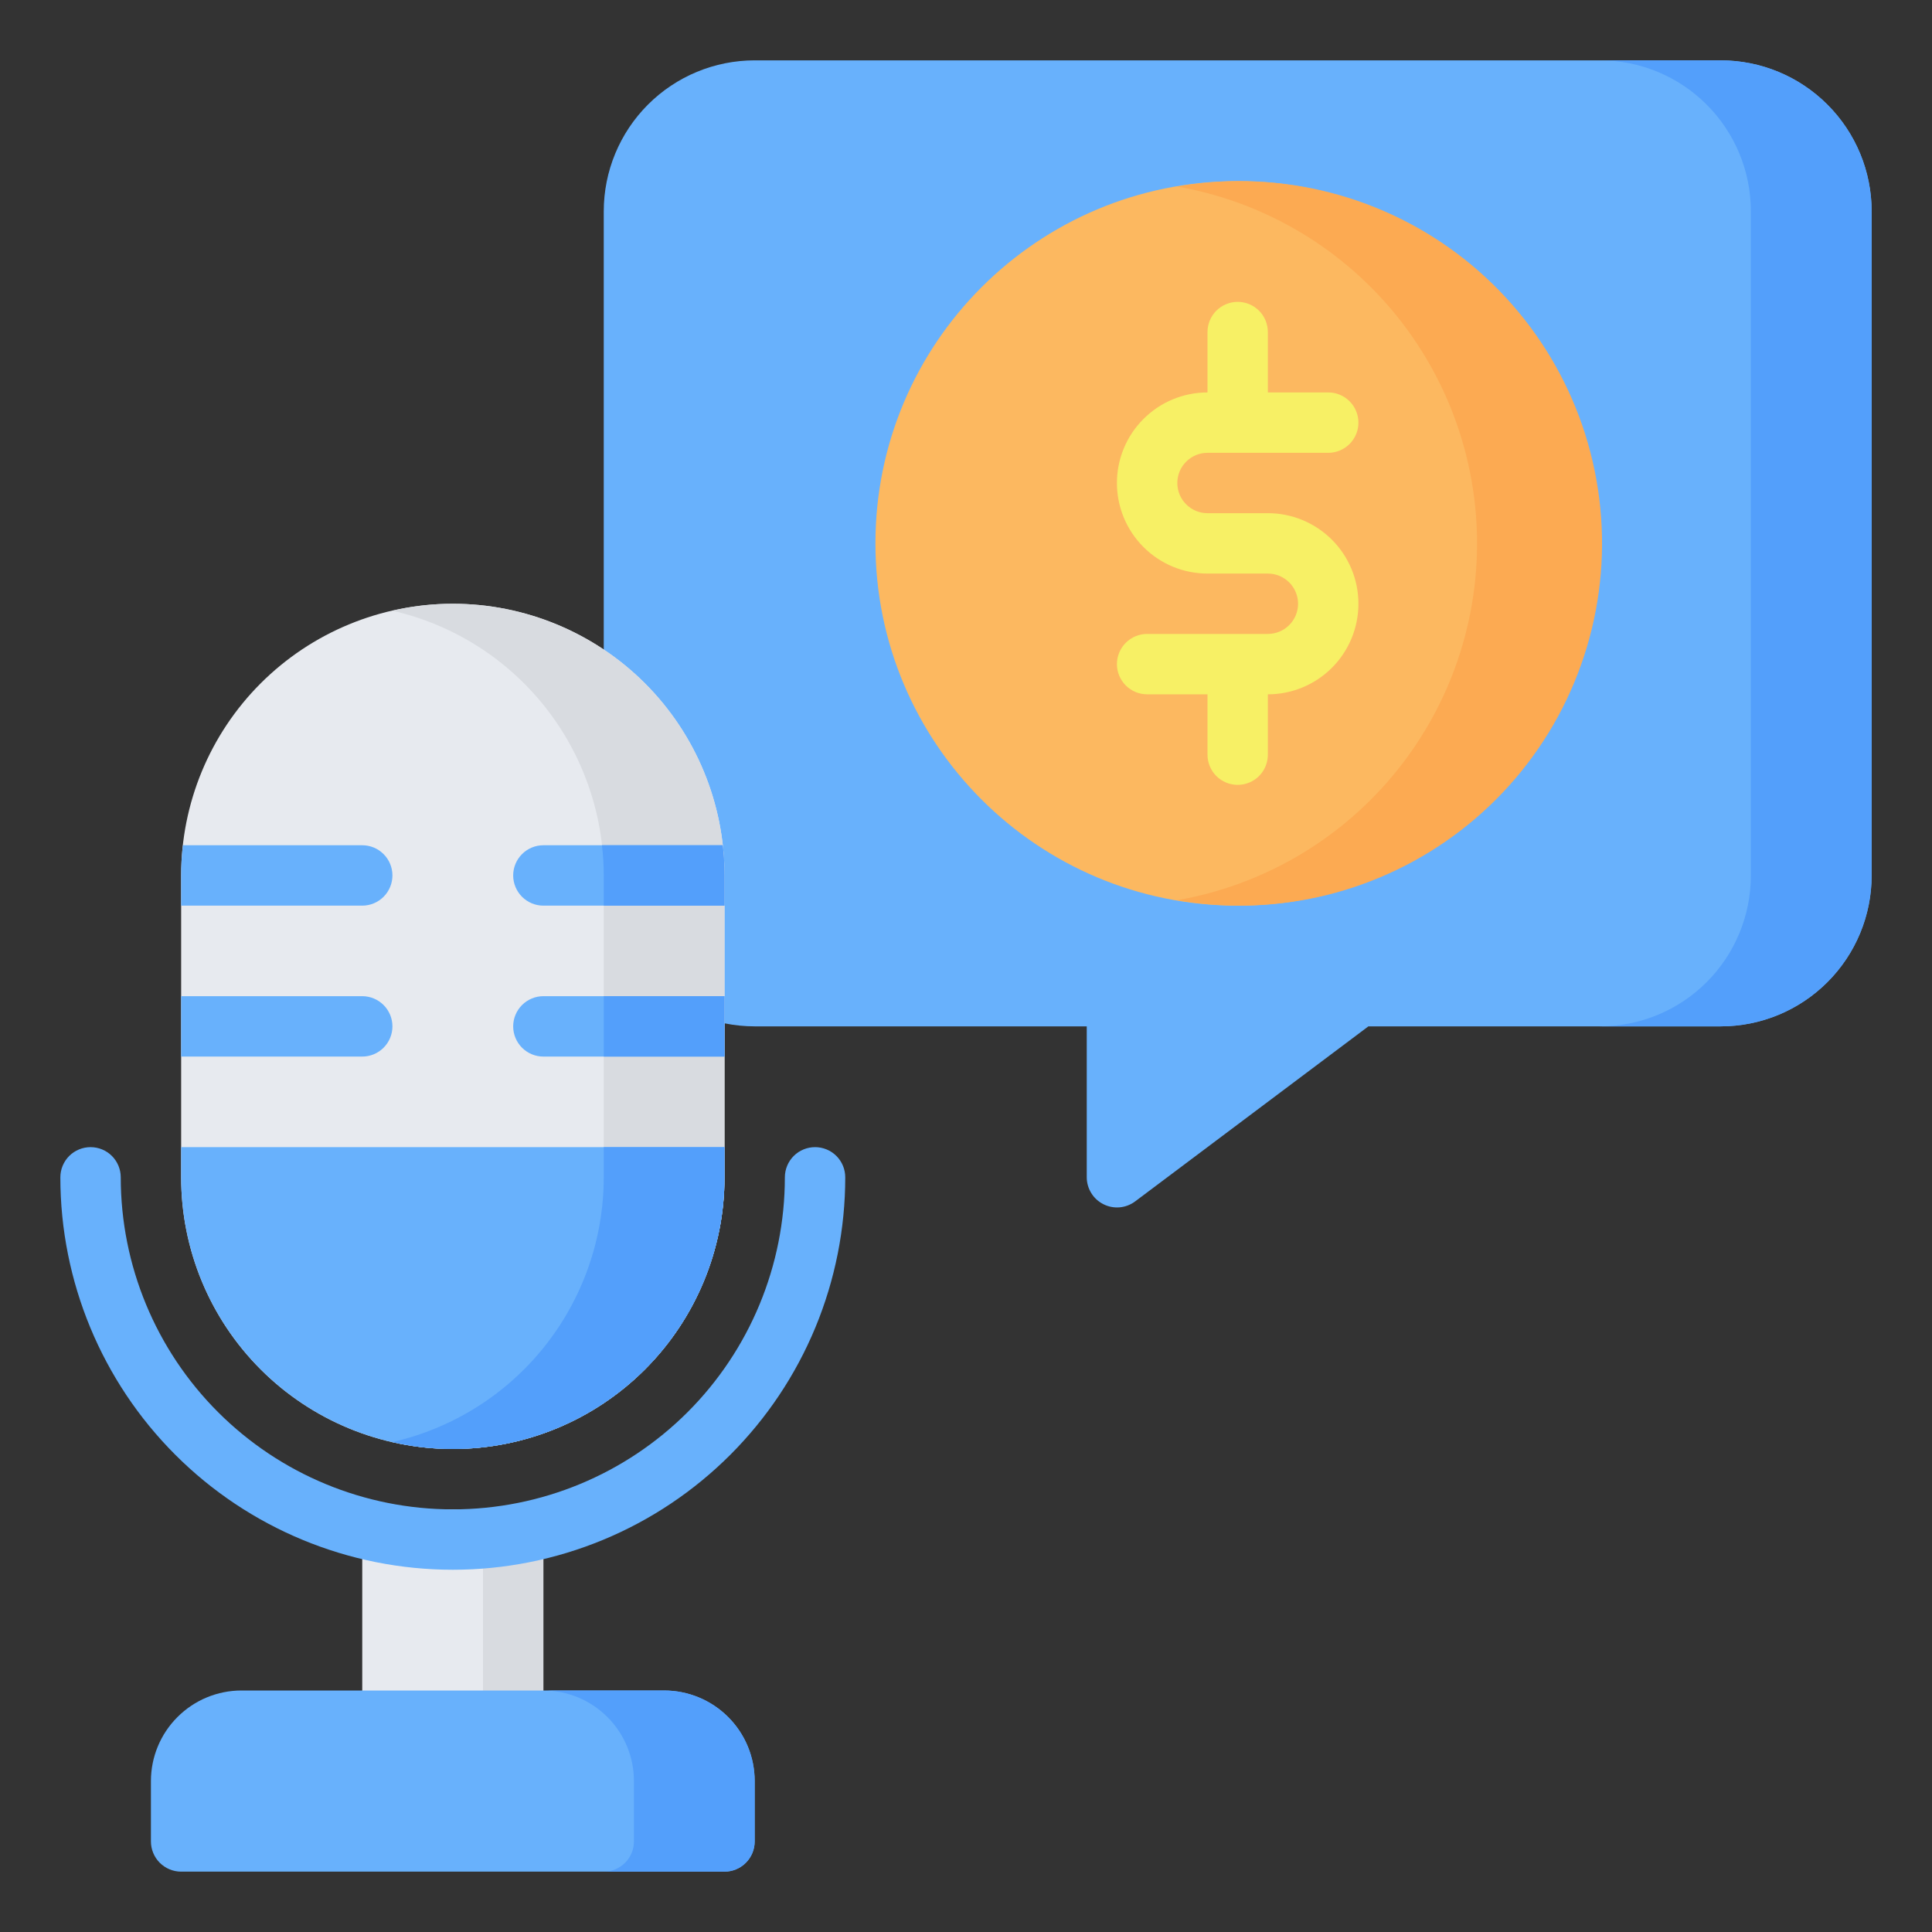 <svg width="50" height="50" viewBox="0 0 50 50" fill="none" xmlns="http://www.w3.org/2000/svg">
<rect x="0" y="0" width="50" height="50" fill="#333333" stroke="none"/>
<path d="M44.531 1.562H19.531C18.495 1.562 17.502 1.974 16.769 2.707C16.037 3.439 15.625 4.433 15.625 5.469V22.656C15.625 23.692 16.037 24.686 16.769 25.418C17.502 26.151 18.495 26.562 19.531 26.562H28.125V30.469C28.125 30.613 28.166 30.754 28.242 30.877C28.317 31 28.426 31.099 28.555 31.164C28.684 31.23 28.83 31.258 28.975 31.246C29.12 31.233 29.258 31.181 29.375 31.094L35.414 26.562H44.531C45.567 26.562 46.561 26.151 47.293 25.418C48.026 24.686 48.438 23.692 48.438 22.656V5.469C48.438 4.433 48.026 3.439 47.293 2.707C46.561 1.974 45.567 1.562 44.531 1.562Z" fill="#68B1FC"/>
<path d="M48.438 5.469V22.656C48.438 23.692 48.026 24.686 47.293 25.418C46.561 26.151 45.567 26.562 44.531 26.562H41.406C42.442 26.562 43.436 26.151 44.168 25.418C44.901 24.686 45.312 23.692 45.312 22.656V5.469C45.312 4.433 44.901 3.439 44.168 2.707C43.436 1.974 42.442 1.562 41.406 1.562H44.531C45.567 1.562 46.561 1.974 47.293 2.707C48.026 3.439 48.438 4.433 48.438 5.469Z" fill="#539FFB"/>
<path d="M11.719 15.625C9.854 15.625 8.066 16.366 6.747 17.684C5.428 19.003 4.688 20.791 4.688 22.656V30.469C4.688 32.334 5.428 34.122 6.747 35.441C8.066 36.759 9.854 37.5 11.719 37.5C13.584 37.5 15.372 36.759 16.691 35.441C18.009 34.122 18.75 32.334 18.75 30.469V22.656C18.75 20.791 18.009 19.003 16.691 17.684C15.372 16.366 13.584 15.625 11.719 15.625Z" fill="#E7EAEF"/>
<path d="M11.719 15.625C11.193 15.625 10.668 15.685 10.156 15.805C11.709 16.159 13.096 17.029 14.089 18.274C15.083 19.519 15.624 21.064 15.625 22.656V30.469C15.624 32.061 15.083 33.606 14.089 34.851C13.096 36.096 11.709 36.966 10.156 37.32C10.668 37.44 11.193 37.5 11.719 37.5C13.584 37.5 15.372 36.759 16.691 35.441C18.009 34.122 18.75 32.334 18.75 30.469V22.656C18.75 20.791 18.009 19.003 16.691 17.684C15.372 16.366 13.584 15.625 11.719 15.625Z" fill="#D8DBE0"/>
<path d="M13.281 39.062H10.156C9.725 39.062 9.375 39.412 9.375 39.844V44.531C9.375 44.963 9.725 45.312 10.156 45.312H13.281C13.713 45.312 14.062 44.963 14.062 44.531V39.844C14.062 39.412 13.713 39.062 13.281 39.062Z" fill="#E7EAEF"/>
<path d="M13.281 39.062H11.719C11.926 39.062 12.125 39.145 12.271 39.291C12.418 39.438 12.5 39.636 12.5 39.844V44.531C12.5 44.739 12.418 44.937 12.271 45.084C12.125 45.23 11.926 45.312 11.719 45.312H13.281C13.489 45.312 13.687 45.23 13.834 45.084C13.98 44.937 14.062 44.739 14.062 44.531V39.844C14.062 39.636 13.98 39.438 13.834 39.291C13.687 39.145 13.489 39.062 13.281 39.062Z" fill="#D8DBE0"/>
<path d="M4.688 29.688V30.469C4.688 32.334 5.428 34.122 6.747 35.441C8.066 36.759 9.854 37.5 11.719 37.5C13.584 37.5 15.372 36.759 16.691 35.441C18.009 34.122 18.75 32.334 18.75 30.469V29.688H4.688Z" fill="#68B1FC"/>
<path d="M10.156 26.562C10.156 26.77 10.074 26.968 9.927 27.115C9.781 27.261 9.582 27.344 9.375 27.344H4.688V25.781H9.375C9.582 25.781 9.781 25.864 9.927 26.01C10.074 26.157 10.156 26.355 10.156 26.562Z" fill="#68B1FC"/>
<path d="M10.156 22.656C10.156 22.863 10.074 23.062 9.927 23.209C9.781 23.355 9.582 23.438 9.375 23.438H4.688V22.656C4.687 22.395 4.703 22.134 4.734 21.875H9.375C9.582 21.875 9.781 21.957 9.927 22.104C10.074 22.25 10.156 22.449 10.156 22.656Z" fill="#68B1FC"/>
<path d="M18.75 25.781V27.344H14.062C13.855 27.344 13.657 27.261 13.51 27.115C13.364 26.968 13.281 26.77 13.281 26.562C13.281 26.355 13.364 26.157 13.51 26.01C13.657 25.864 13.855 25.781 14.062 25.781H18.75Z" fill="#68B1FC"/>
<path d="M18.75 22.656V23.438H14.062C13.855 23.438 13.657 23.355 13.51 23.209C13.364 23.062 13.281 22.863 13.281 22.656C13.281 22.449 13.364 22.25 13.51 22.104C13.657 21.957 13.855 21.875 14.062 21.875H18.703C18.735 22.134 18.75 22.395 18.75 22.656Z" fill="#68B1FC"/>
<path d="M15.625 25.781H18.75V27.344H15.625V25.781Z" fill="#539FFB"/>
<path d="M18.75 22.656V23.438H15.625V22.656C15.625 22.395 15.61 22.134 15.578 21.875H18.703C18.735 22.134 18.75 22.395 18.75 22.656Z" fill="#539FFB"/>
<path d="M17.188 43.75H6.25C5.628 43.75 5.032 43.997 4.593 44.437C4.153 44.876 3.906 45.472 3.906 46.094V47.656C3.906 47.864 3.989 48.062 4.135 48.209C4.282 48.355 4.48 48.438 4.688 48.438H18.75C18.957 48.438 19.156 48.355 19.302 48.209C19.449 48.062 19.531 47.864 19.531 47.656V46.094C19.531 45.472 19.284 44.876 18.845 44.437C18.405 43.997 17.809 43.75 17.188 43.75Z" fill="#68B1FC"/>
<path d="M17.188 43.75H14.062C14.684 43.75 15.28 43.997 15.72 44.437C16.159 44.876 16.406 45.472 16.406 46.094V47.656C16.406 47.864 16.324 48.062 16.177 48.209C16.031 48.355 15.832 48.438 15.625 48.438H18.75C18.957 48.438 19.156 48.355 19.302 48.209C19.449 48.062 19.531 47.864 19.531 47.656V46.094C19.531 45.472 19.284 44.876 18.845 44.437C18.405 43.997 17.809 43.75 17.188 43.75Z" fill="#539FFB"/>
<path d="M11.719 40.625C9.025 40.625 6.442 39.555 4.537 37.65C2.633 35.746 1.562 33.162 1.562 30.469C1.562 30.262 1.645 30.063 1.791 29.916C1.938 29.77 2.137 29.688 2.344 29.688C2.551 29.688 2.75 29.77 2.896 29.916C3.043 30.063 3.125 30.262 3.125 30.469C3.125 32.748 4.03 34.934 5.642 36.545C7.254 38.157 9.44 39.062 11.719 39.062C13.998 39.062 16.184 38.157 17.796 36.545C19.407 34.934 20.312 32.748 20.312 30.469C20.312 30.262 20.395 30.063 20.541 29.916C20.688 29.77 20.887 29.688 21.094 29.688C21.301 29.688 21.5 29.77 21.646 29.916C21.793 30.063 21.875 30.262 21.875 30.469C21.875 31.802 21.612 33.123 21.102 34.355C20.591 35.588 19.843 36.707 18.9 37.65C17.957 38.593 16.838 39.342 15.605 39.852C14.373 40.362 13.053 40.625 11.719 40.625Z" fill="#68B1FC"/>
<path d="M15.625 29.688V30.469C15.624 32.061 15.083 33.606 14.089 34.851C13.096 36.096 11.709 36.966 10.156 37.32C10.668 37.44 11.193 37.5 11.719 37.5C13.584 37.5 15.372 36.759 16.691 35.441C18.009 34.122 18.75 32.334 18.75 30.469V29.688H15.625Z" fill="#539FFB"/>
<path d="M32.031 23.438C37.209 23.438 41.406 19.24 41.406 14.062C41.406 8.885 37.209 4.688 32.031 4.688C26.854 4.688 22.656 8.885 22.656 14.062C22.656 19.24 26.854 23.438 32.031 23.438Z" fill="#FCB860"/>
<path d="M32.031 4.688C31.507 4.691 30.985 4.738 30.469 4.828C32.642 5.209 34.611 6.344 36.029 8.033C37.448 9.722 38.226 11.857 38.226 14.063C38.226 16.268 37.448 18.404 36.029 20.093C34.611 21.782 32.642 22.916 30.469 23.297C31.751 23.521 33.066 23.477 34.33 23.165C35.594 22.853 36.779 22.282 37.81 21.487C38.841 20.692 39.695 19.691 40.318 18.548C40.941 17.404 41.319 16.144 41.428 14.847C41.537 13.55 41.374 12.244 40.951 11.013C40.527 9.782 39.852 8.653 38.968 7.697C38.084 6.741 37.011 5.98 35.816 5.462C34.622 4.944 33.333 4.68 32.031 4.688Z" fill="#FCAA52"/>
<path d="M32.812 13.281H31.25C31.043 13.281 30.844 13.199 30.698 13.052C30.551 12.906 30.469 12.707 30.469 12.5C30.469 12.293 30.551 12.094 30.698 11.948C30.844 11.801 31.043 11.719 31.25 11.719H34.375C34.582 11.719 34.781 11.636 34.927 11.49C35.074 11.343 35.156 11.145 35.156 10.938C35.156 10.73 35.074 10.532 34.927 10.385C34.781 10.239 34.582 10.156 34.375 10.156H32.812V8.594C32.812 8.387 32.73 8.188 32.584 8.041C32.437 7.895 32.239 7.812 32.031 7.812C31.824 7.812 31.625 7.895 31.479 8.041C31.332 8.188 31.25 8.387 31.25 8.594V10.156C30.628 10.156 30.032 10.403 29.593 10.843C29.153 11.282 28.906 11.878 28.906 12.5C28.906 13.122 29.153 13.718 29.593 14.157C30.032 14.597 30.628 14.844 31.25 14.844H32.812C33.02 14.844 33.218 14.926 33.365 15.073C33.511 15.219 33.594 15.418 33.594 15.625C33.594 15.832 33.511 16.031 33.365 16.177C33.218 16.324 33.02 16.406 32.812 16.406H29.688C29.48 16.406 29.282 16.489 29.135 16.635C28.989 16.782 28.906 16.98 28.906 17.188C28.906 17.395 28.989 17.593 29.135 17.74C29.282 17.886 29.48 17.969 29.688 17.969H31.25V19.531C31.25 19.738 31.332 19.937 31.479 20.084C31.625 20.23 31.824 20.312 32.031 20.312C32.239 20.312 32.437 20.23 32.584 20.084C32.73 19.937 32.812 19.738 32.812 19.531V17.969C33.434 17.969 34.03 17.722 34.47 17.282C34.909 16.843 35.156 16.247 35.156 15.625C35.156 15.003 34.909 14.407 34.47 13.968C34.03 13.528 33.434 13.281 32.812 13.281Z" fill="#F7F065"/>
</svg>
